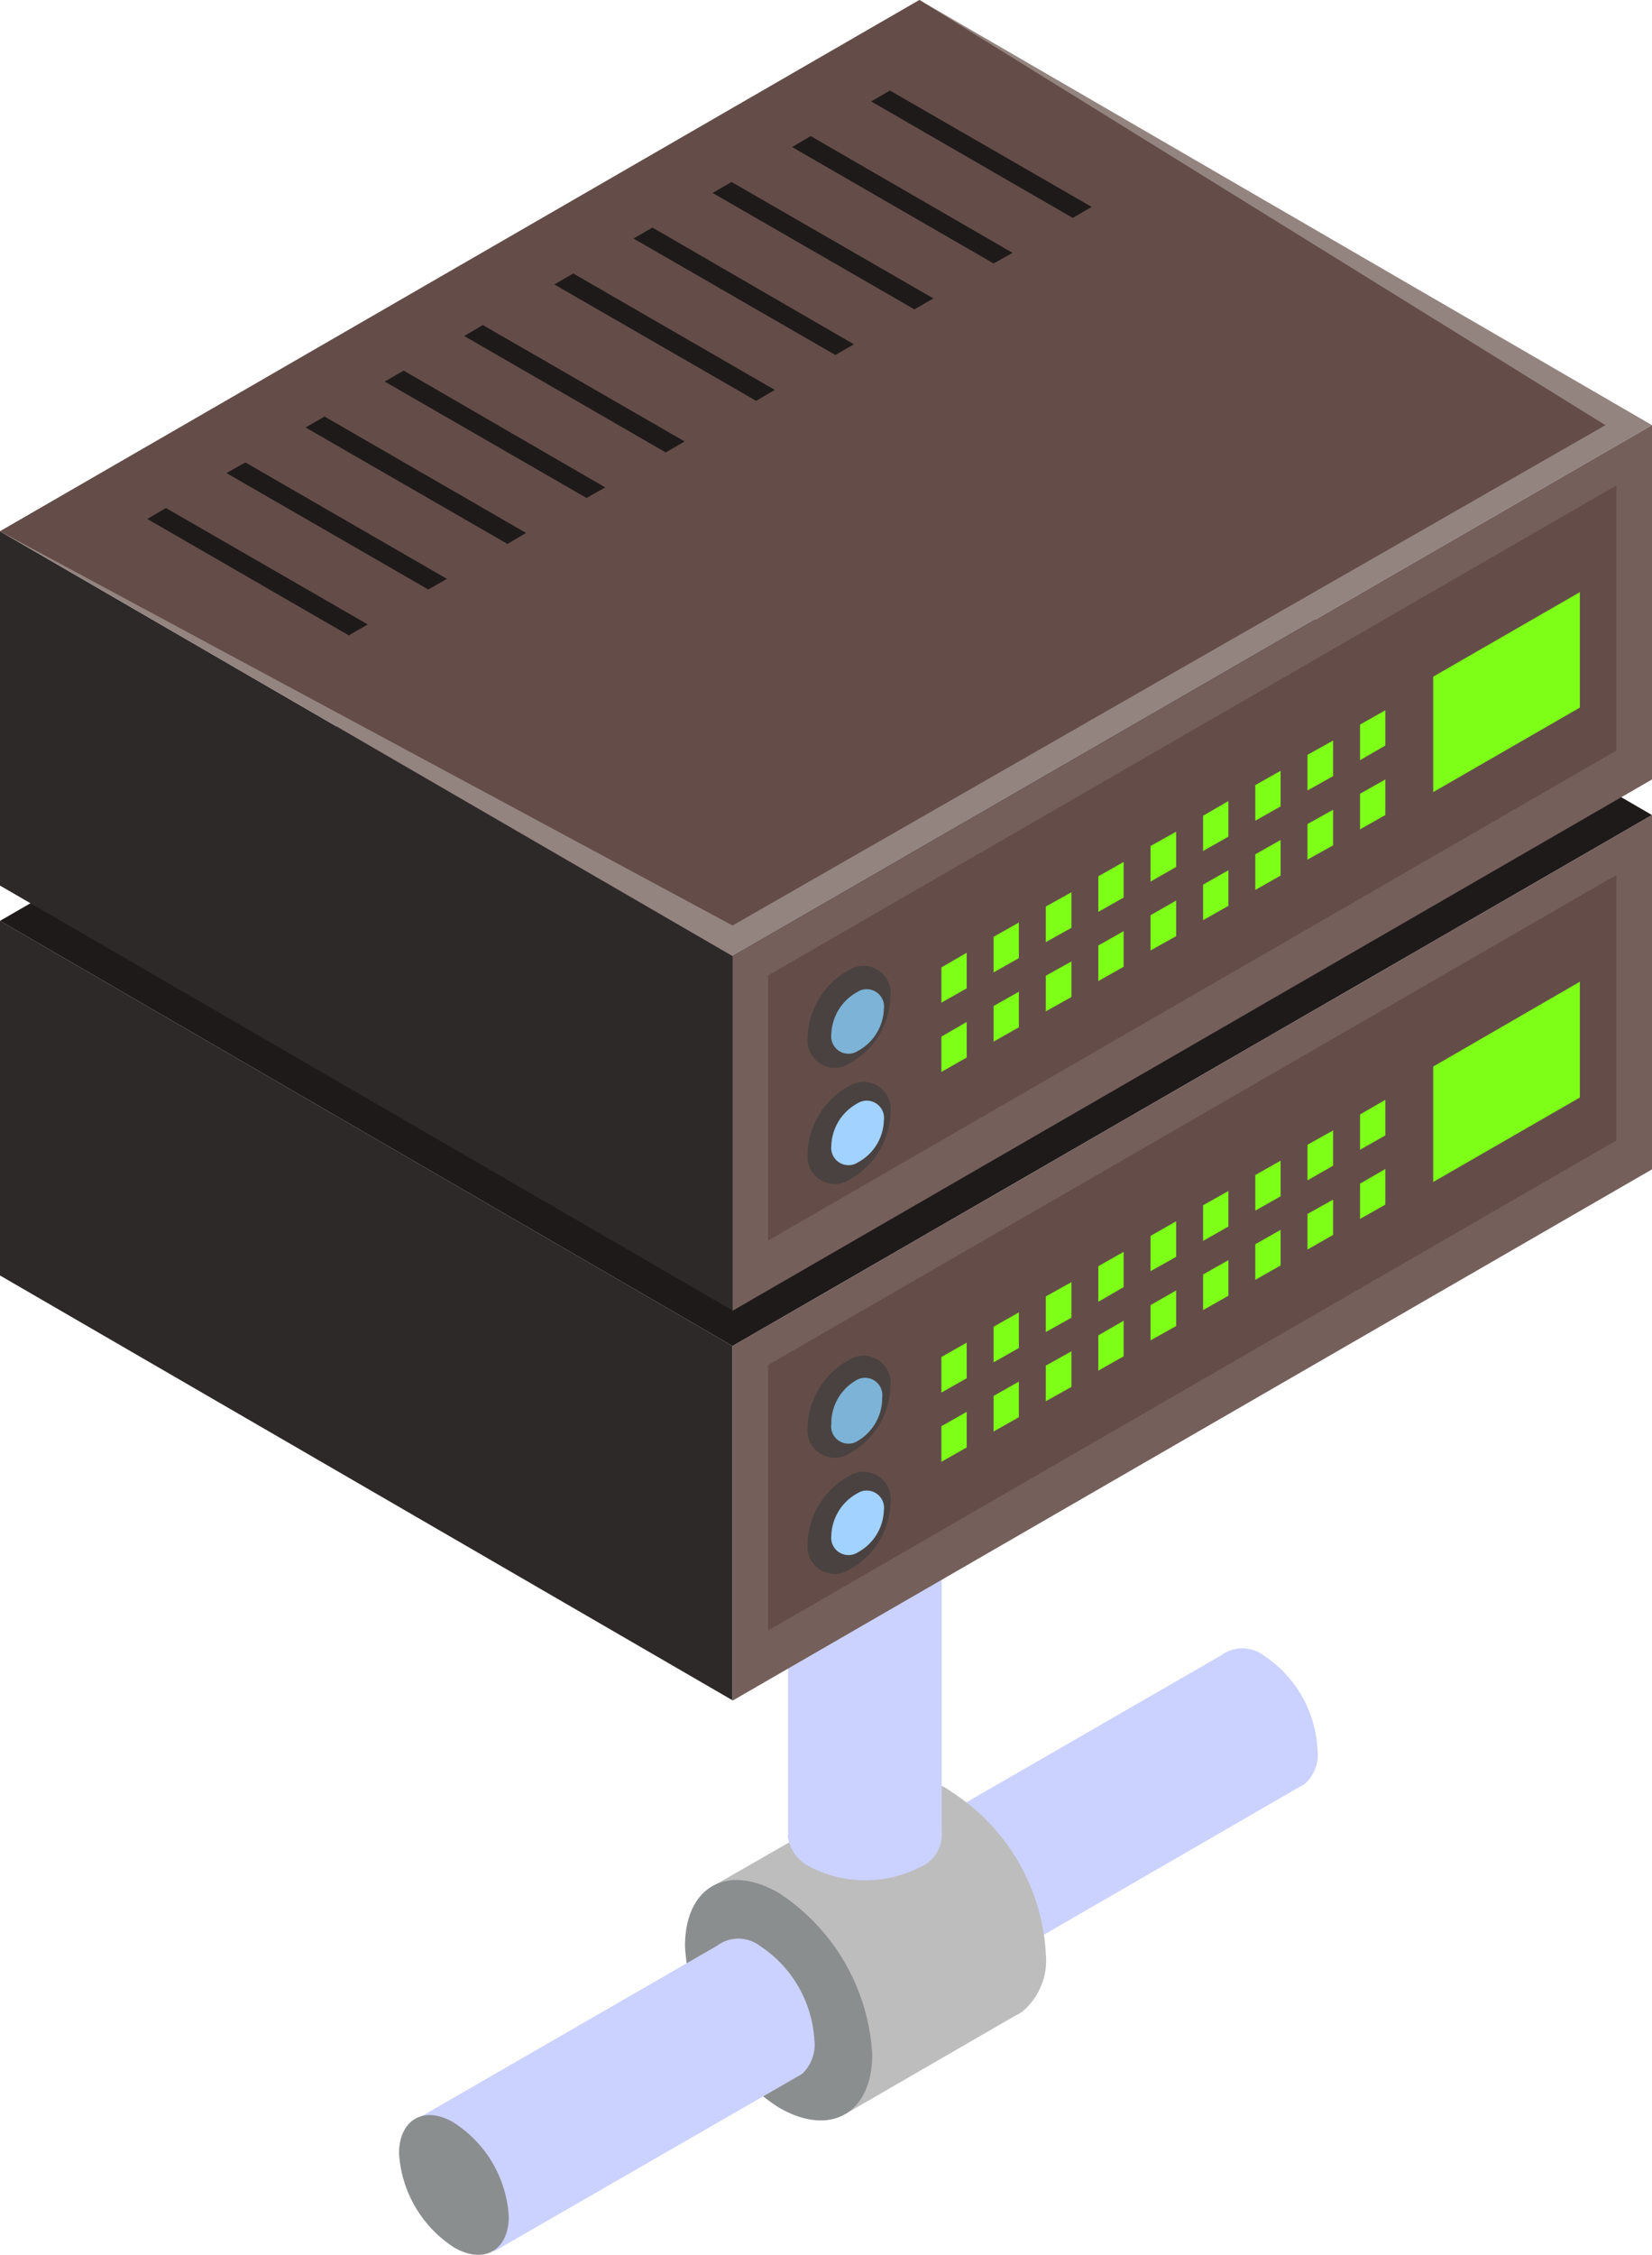 <svg xmlns="http://www.w3.org/2000/svg" viewBox="0 0 49.68 67.79"><defs><style>.cls-1{fill:#cbd2ff;}.cls-2{fill:#211827;}.cls-3{fill:#bdbdbd;}.cls-4{fill:#8b8e8f;}.cls-5{fill:#2e2929;}.cls-6{fill:#1f1a1a;}.cls-7{fill:#745f5b;}.cls-8{fill:#644d48;}.cls-9{fill:#4a4240;}.cls-10{fill:#7db3d6;}.cls-11{fill:#a2d2ff;}.cls-12{fill:#7dff17;}.cls-13{fill:#948480;}</style></defs><title>anycast</title><g id="&#x421;&#x43B;&#x43E;&#x439;_2" data-name="&#x421;&#x43B;&#x43E;&#x439; 2"><g id="_1" data-name="1"><path class="cls-1" d="M39.62,52.58A3.6,3.6,0,0,0,38,49.76a1.07,1.07,0,0,0-1.28,0h0l-9,5.19,2.3,4,9.1-5.26a.35.35,0,0,0,.12-.07h0A1.18,1.18,0,0,0,39.62,52.58Z"></path><path class="cls-2" d="M30.44,57.89c0,1-.74,1.46-1.64.93A3.6,3.6,0,0,1,27.16,56c0-1,.73-1.45,1.64-.93A3.63,3.63,0,0,1,30.44,57.89Z"></path><path class="cls-3" d="M31.45,58.73a6.18,6.18,0,0,0-2.81-4.85,1.87,1.87,0,0,0-2.2-.05h0L21.5,56.66l3.93,6.88,5.1-2.95a1.13,1.13,0,0,0,.21-.12h0A2,2,0,0,0,31.45,58.73Z"></path><path class="cls-4" d="M26.23,61.75c0,1.78-1.26,2.5-2.81,1.6A6.16,6.16,0,0,1,20.6,58.5c0-1.78,1.26-2.5,2.82-1.6A6.21,6.21,0,0,1,26.23,61.75Z"></path><path class="cls-1" d="M24.49,61.32a3.64,3.64,0,0,0-1.64-2.83,1.07,1.07,0,0,0-1.29,0h0l-9,5.19,2.29,4L24,62.41l.12-.07h0A1.2,1.2,0,0,0,24.49,61.32Z"></path><path class="cls-4" d="M15.3,66.63c0,1-.73,1.45-1.64.93A3.63,3.63,0,0,1,12,64.73c0-1,.74-1.46,1.64-.93A3.6,3.6,0,0,1,15.3,66.63Z"></path><path class="cls-1" d="M24.39,56.13a3.62,3.62,0,0,0,3.27,0,1.07,1.07,0,0,0,.66-1.1h0l0-10.4-4.62,0V55.12a.33.33,0,0,0,0,.14h0A1.21,1.21,0,0,0,24.39,56.13Z"></path><path class="cls-2" d="M24.39,45.52c-.9-.52-.89-1.36,0-1.89a3.62,3.62,0,0,1,3.27,0c.9.52.9,1.36,0,1.89A3.62,3.62,0,0,1,24.39,45.52Z"></path><polygon class="cls-5" points="22.03 40.46 22.03 51.11 0 38.34 0 27.68 22.03 40.46"></polygon><polygon class="cls-6" points="49.68 24.5 22.03 40.46 0 27.68 27.65 11.72 49.68 24.5"></polygon><polygon class="cls-7" points="49.68 35.15 22.03 51.12 22.03 40.46 49.68 24.5 49.68 35.15"></polygon><polygon class="cls-8" points="48.61 34.28 23.1 49.01 23.1 41.03 48.61 26.3 48.61 34.28"></polygon><path class="cls-9" d="M24.29,42.88a.82.82,0,0,0,1.27.8,2.37,2.37,0,0,0,1.22-2,.82.82,0,0,0-1.27-.79A2.37,2.37,0,0,0,24.29,42.88Z"></path><path class="cls-9" d="M24.29,46.37a.82.82,0,0,0,1.27.8,2.37,2.37,0,0,0,1.22-2,.82.82,0,0,0-1.27-.79A2.37,2.37,0,0,0,24.29,46.37Z"></path><path class="cls-10" d="M25,42.8a.52.52,0,0,0,.8.51A1.5,1.5,0,0,0,26.53,42a.52.52,0,0,0-.8-.5A1.49,1.49,0,0,0,25,42.8Z"></path><path class="cls-11" d="M25,46.16a.52.52,0,0,0,.8.5,1.49,1.49,0,0,0,.78-1.26.52.52,0,0,0-.8-.51A1.5,1.5,0,0,0,25,46.16Z"></path><polygon class="cls-12" points="28.31 40.79 28.31 41.86 29.07 41.43 29.07 40.36 28.31 40.79"></polygon><polygon class="cls-12" points="29.88 39.88 29.88 40.95 30.64 40.52 30.64 39.45 29.88 39.88"></polygon><polygon class="cls-12" points="31.45 38.97 31.45 40.04 32.22 39.61 32.22 38.54 31.45 38.97"></polygon><polygon class="cls-12" points="33.03 38.06 33.03 39.13 33.79 38.69 33.79 37.63 33.03 38.06"></polygon><polygon class="cls-12" points="34.6 37.15 34.6 38.21 35.37 37.78 35.37 36.71 34.6 37.15"></polygon><polygon class="cls-12" points="36.18 36.23 36.18 37.3 36.94 36.87 36.94 35.8 36.18 36.23"></polygon><polygon class="cls-12" points="37.75 35.32 37.75 36.39 38.51 35.96 38.51 34.89 37.75 35.32"></polygon><polygon class="cls-12" points="39.32 34.41 39.32 35.48 40.09 35.04 40.09 33.98 39.32 34.41"></polygon><polygon class="cls-12" points="40.9 33.5 40.9 34.56 41.66 34.13 41.66 33.06 40.9 33.5"></polygon><polygon class="cls-12" points="28.31 42.87 28.31 43.94 29.07 43.51 29.07 42.44 28.31 42.87"></polygon><polygon class="cls-12" points="29.88 41.96 29.88 43.03 30.64 42.6 30.64 41.53 29.88 41.96"></polygon><polygon class="cls-12" points="31.45 41.05 31.45 42.12 32.22 41.69 32.22 40.62 31.45 41.05"></polygon><polygon class="cls-12" points="33.03 40.14 33.03 41.2 33.79 40.77 33.79 39.7 33.03 40.14"></polygon><polygon class="cls-12" points="34.6 39.23 34.6 40.29 35.37 39.86 35.37 38.79 34.6 39.23"></polygon><polygon class="cls-12" points="36.18 38.31 36.18 39.38 36.94 38.95 36.94 37.88 36.18 38.31"></polygon><polygon class="cls-12" points="37.75 37.4 37.75 38.47 38.51 38.04 38.51 36.97 37.75 37.4"></polygon><polygon class="cls-12" points="39.32 36.49 39.32 37.56 40.09 37.12 40.09 36.06 39.32 36.49"></polygon><polygon class="cls-12" points="40.9 35.58 40.9 36.64 41.66 36.21 41.66 35.14 40.9 35.58"></polygon><polygon class="cls-12" points="47.51 32.99 43.1 35.53 43.1 32.06 47.51 29.51 47.51 32.99"></polygon><polygon class="cls-5" points="22.03 28.74 22.03 39.39 0 26.62 0 15.97 22.03 28.74"></polygon><polygon class="cls-13" points="49.68 12.78 22.03 28.74 0 15.97 27.65 0 49.68 12.78"></polygon><polygon class="cls-8" points="48.28 12.78 22.03 27.82 0 15.97 27.65 0 48.28 12.78"></polygon><polygon class="cls-7" points="49.68 23.43 22.03 39.4 22.03 28.74 49.68 12.78 49.68 23.43"></polygon><polygon class="cls-8" points="48.61 22.56 23.1 37.29 23.1 29.32 48.61 14.59 48.61 22.56"></polygon><path class="cls-9" d="M24.29,31.17a.82.82,0,0,0,1.27.79,2.37,2.37,0,0,0,1.22-2,.82.82,0,0,0-1.27-.79A2.37,2.37,0,0,0,24.29,31.17Z"></path><path class="cls-9" d="M24.29,34.66a.82.82,0,0,0,1.27.79,2.37,2.37,0,0,0,1.22-2,.82.82,0,0,0-1.27-.79A2.37,2.37,0,0,0,24.29,34.66Z"></path><path class="cls-10" d="M25,31.09a.52.52,0,0,0,.8.5,1.49,1.49,0,0,0,.78-1.26.52.52,0,0,0-.8-.51A1.5,1.5,0,0,0,25,31.09Z"></path><path class="cls-11" d="M25,34.44a.52.52,0,0,0,.8.5,1.48,1.48,0,0,0,.78-1.26.52.52,0,0,0-.8-.51A1.5,1.5,0,0,0,25,34.44Z"></path><polygon class="cls-12" points="28.31 29.08 28.31 30.14 29.07 29.71 29.07 28.64 28.31 29.08"></polygon><polygon class="cls-12" points="29.88 28.16 29.88 29.23 30.64 28.8 30.64 27.73 29.88 28.16"></polygon><polygon class="cls-12" points="31.45 27.25 31.45 28.32 32.22 27.89 32.22 26.82 31.45 27.25"></polygon><polygon class="cls-12" points="33.03 26.34 33.03 27.41 33.79 26.98 33.79 25.91 33.03 26.34"></polygon><polygon class="cls-12" points="34.6 25.43 34.6 26.5 35.37 26.06 35.37 25 34.6 25.43"></polygon><polygon class="cls-12" points="36.18 24.52 36.18 25.58 36.94 25.15 36.94 24.08 36.18 24.52"></polygon><polygon class="cls-12" points="37.75 23.6 37.75 24.67 38.51 24.24 38.51 23.17 37.75 23.6"></polygon><polygon class="cls-12" points="39.32 22.69 39.32 23.76 40.09 23.33 40.09 22.26 39.32 22.69"></polygon><polygon class="cls-12" points="40.9 21.78 40.9 22.85 41.66 22.41 41.66 21.35 40.9 21.78"></polygon><polygon class="cls-12" points="28.31 31.16 28.31 32.22 29.07 31.79 29.07 30.72 28.31 31.16"></polygon><polygon class="cls-12" points="29.88 30.24 29.88 31.31 30.64 30.88 30.64 29.81 29.88 30.24"></polygon><polygon class="cls-12" points="31.45 29.33 31.45 30.4 32.22 29.97 32.22 28.9 31.45 29.33"></polygon><polygon class="cls-12" points="33.03 28.42 33.03 29.49 33.79 29.06 33.79 27.99 33.03 28.42"></polygon><polygon class="cls-12" points="34.6 27.51 34.6 28.57 35.37 28.14 35.37 27.07 34.6 27.51"></polygon><polygon class="cls-12" points="36.18 26.59 36.18 27.66 36.94 27.23 36.94 26.16 36.18 26.59"></polygon><polygon class="cls-12" points="37.75 25.68 37.75 26.75 38.51 26.32 38.51 25.25 37.75 25.68"></polygon><polygon class="cls-12" points="39.32 24.77 39.32 25.84 40.09 25.41 40.09 24.34 39.32 24.77"></polygon><polygon class="cls-12" points="40.9 23.86 40.9 24.93 41.66 24.5 41.66 23.43 40.9 23.86"></polygon><polygon class="cls-12" points="47.51 21.27 43.1 23.81 43.1 20.34 47.51 17.8 47.51 21.27"></polygon><polygon class="cls-6" points="16.67 8.55 22.74 12.05 23.3 11.72 17.24 8.22 16.67 8.55"></polygon><polygon class="cls-6" points="19.05 7.17 25.12 10.67 25.68 10.35 19.62 6.84 19.05 7.17"></polygon><polygon class="cls-6" points="21.43 5.8 27.5 9.3 28.07 8.97 22 5.47 21.43 5.8"></polygon><polygon class="cls-6" points="23.82 4.42 29.88 7.92 30.45 7.6 24.38 4.09 23.82 4.42"></polygon><polygon class="cls-6" points="26.2 3.05 32.26 6.55 32.83 6.22 26.76 2.72 26.2 3.05"></polygon><polygon class="cls-6" points="4.43 15.6 10.49 19.1 11.06 18.77 4.99 15.27 4.43 15.6"></polygon><polygon class="cls-6" points="6.81 14.22 12.88 17.72 13.44 17.4 7.38 13.9 6.81 14.22"></polygon><polygon class="cls-6" points="9.19 12.85 15.26 16.35 15.82 16.02 9.76 12.52 9.19 12.85"></polygon><polygon class="cls-6" points="11.57 11.47 17.64 14.97 18.2 14.65 12.14 11.14 11.57 11.47"></polygon><polygon class="cls-6" points="13.96 10.1 20.02 13.6 20.59 13.27 14.52 9.77 13.96 10.1"></polygon></g></g></svg>